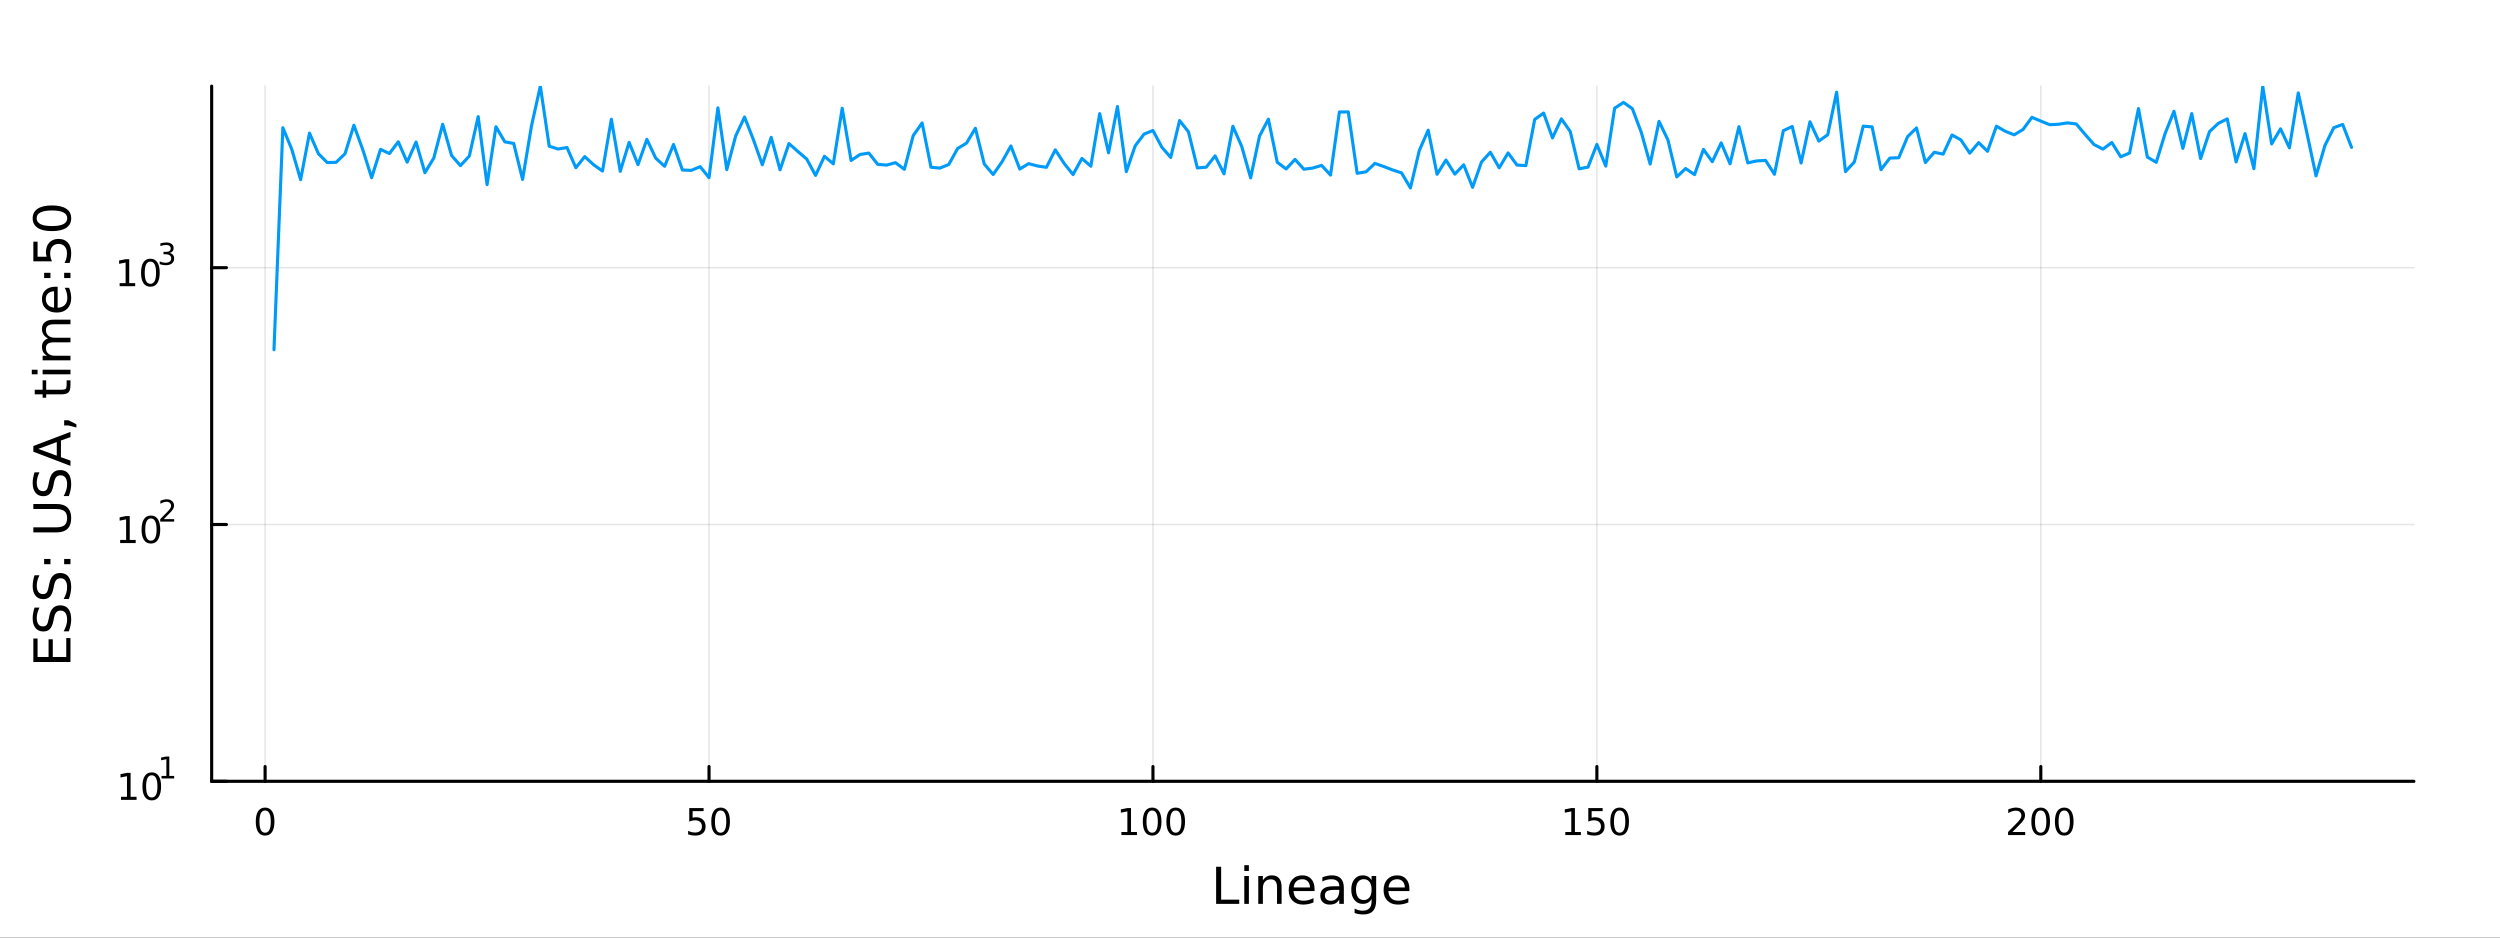 <?xml version="1.0" encoding="utf-8"?>
<svg xmlns="http://www.w3.org/2000/svg" xmlns:xlink="http://www.w3.org/1999/xlink" width="800" height="300" viewBox="0 0 3200 1200">
<rect x="0" y="0" width="3200" height="1200" fill="#333333" stroke="none"/>
<defs>
  <clipPath id="clip660">
    <rect x="0" y="0" width="3200" height="1200"/>
  </clipPath>
</defs>
<path clip-path="url(#clip660)" d="
M0 1200 L3200 1200 L3200 0 L0 0  Z
  " fill="#ffffff" fill-rule="evenodd" fill-opacity="1"/>
<defs>
  <clipPath id="clip661">
    <rect x="640" y="0" width="2241" height="1200"/>
  </clipPath>
</defs>
<path clip-path="url(#clip660)" d="
M270.918 1000.1 L3089.76 1000.1 L3089.76 110.236 L270.918 110.236  Z
  " fill="#ffffff" fill-rule="evenodd" fill-opacity="1"/>
<defs>
  <clipPath id="clip662">
    <rect x="270" y="110" width="2820" height="891"/>
  </clipPath>
</defs>
<polyline clip-path="url(#clip662)" style="stroke:#000000; stroke-linecap:round; stroke-linejoin:round; stroke-width:2; stroke-opacity:0.1; fill:none" points="
  339.332,1000.1 339.332,110.236 
  "/>
<polyline clip-path="url(#clip662)" style="stroke:#000000; stroke-linecap:round; stroke-linejoin:round; stroke-width:2; stroke-opacity:0.1; fill:none" points="
  907.556,1000.1 907.556,110.236 
  "/>
<polyline clip-path="url(#clip662)" style="stroke:#000000; stroke-linecap:round; stroke-linejoin:round; stroke-width:2; stroke-opacity:0.1; fill:none" points="
  1475.78,1000.1 1475.78,110.236 
  "/>
<polyline clip-path="url(#clip662)" style="stroke:#000000; stroke-linecap:round; stroke-linejoin:round; stroke-width:2; stroke-opacity:0.1; fill:none" points="
  2044,1000.1 2044,110.236 
  "/>
<polyline clip-path="url(#clip662)" style="stroke:#000000; stroke-linecap:round; stroke-linejoin:round; stroke-width:2; stroke-opacity:0.1; fill:none" points="
  2612.23,1000.1 2612.23,110.236 
  "/>
<polyline clip-path="url(#clip660)" style="stroke:#000000; stroke-linecap:round; stroke-linejoin:round; stroke-width:4; stroke-opacity:1; fill:none" points="
  270.918,1000.1 3089.76,1000.1 
  "/>
<polyline clip-path="url(#clip660)" style="stroke:#000000; stroke-linecap:round; stroke-linejoin:round; stroke-width:4; stroke-opacity:1; fill:none" points="
  339.332,1000.1 339.332,981.2 
  "/>
<polyline clip-path="url(#clip660)" style="stroke:#000000; stroke-linecap:round; stroke-linejoin:round; stroke-width:4; stroke-opacity:1; fill:none" points="
  907.556,1000.1 907.556,981.2 
  "/>
<polyline clip-path="url(#clip660)" style="stroke:#000000; stroke-linecap:round; stroke-linejoin:round; stroke-width:4; stroke-opacity:1; fill:none" points="
  1475.78,1000.1 1475.78,981.2 
  "/>
<polyline clip-path="url(#clip660)" style="stroke:#000000; stroke-linecap:round; stroke-linejoin:round; stroke-width:4; stroke-opacity:1; fill:none" points="
  2044,1000.1 2044,981.2 
  "/>
<polyline clip-path="url(#clip660)" style="stroke:#000000; stroke-linecap:round; stroke-linejoin:round; stroke-width:4; stroke-opacity:1; fill:none" points="
  2612.23,1000.1 2612.23,981.2 
  "/>
<path clip-path="url(#clip660)" d="M339.332 1037.42 Q335.721 1037.42 333.892 1040.98 Q332.086 1044.52 332.086 1051.65 Q332.086 1058.76 333.892 1062.32 Q335.721 1065.87 339.332 1065.87 Q342.966 1065.87 344.772 1062.32 Q346.6 1058.76 346.6 1051.65 Q346.6 1044.52 344.772 1040.98 Q342.966 1037.42 339.332 1037.42 M339.332 1033.71 Q345.142 1033.71 348.198 1038.32 Q351.276 1042.9 351.276 1051.65 Q351.276 1060.38 348.198 1064.99 Q345.142 1069.57 339.332 1069.57 Q333.522 1069.57 330.443 1064.99 Q327.387 1060.38 327.387 1051.65 Q327.387 1042.9 330.443 1038.32 Q333.522 1033.71 339.332 1033.71 Z" fill="#000000" fill-rule="evenodd" fill-opacity="1" /><path clip-path="url(#clip660)" d="M882.255 1034.34 L900.612 1034.34 L900.612 1038.27 L886.538 1038.27 L886.538 1046.75 Q887.556 1046.4 888.575 1046.24 Q889.593 1046.05 890.612 1046.05 Q896.399 1046.05 899.778 1049.22 Q903.158 1052.39 903.158 1057.81 Q903.158 1063.39 899.686 1066.49 Q896.213 1069.57 889.894 1069.57 Q887.718 1069.57 885.45 1069.2 Q883.204 1068.83 880.797 1068.09 L880.797 1063.39 Q882.88 1064.52 885.102 1065.08 Q887.325 1065.63 889.801 1065.63 Q893.806 1065.63 896.144 1063.53 Q898.482 1061.42 898.482 1057.81 Q898.482 1054.2 896.144 1052.09 Q893.806 1049.99 889.801 1049.99 Q887.926 1049.99 886.051 1050.4 Q884.2 1050.82 882.255 1051.7 L882.255 1034.34 Z" fill="#000000" fill-rule="evenodd" fill-opacity="1" /><path clip-path="url(#clip660)" d="M922.371 1037.42 Q918.76 1037.42 916.931 1040.98 Q915.125 1044.52 915.125 1051.65 Q915.125 1058.76 916.931 1062.32 Q918.76 1065.87 922.371 1065.87 Q926.005 1065.87 927.81 1062.32 Q929.639 1058.76 929.639 1051.65 Q929.639 1044.52 927.81 1040.98 Q926.005 1037.42 922.371 1037.42 M922.371 1033.71 Q928.181 1033.71 931.236 1038.32 Q934.315 1042.9 934.315 1051.65 Q934.315 1060.38 931.236 1064.99 Q928.181 1069.57 922.371 1069.57 Q916.561 1069.57 913.482 1064.99 Q910.426 1060.38 910.426 1051.65 Q910.426 1042.9 913.482 1038.32 Q916.561 1033.71 922.371 1033.71 Z" fill="#000000" fill-rule="evenodd" fill-opacity="1" /><path clip-path="url(#clip660)" d="M1435.39 1064.96 L1443.03 1064.96 L1443.03 1038.6 L1434.72 1040.26 L1434.72 1036 L1442.98 1034.34 L1447.66 1034.34 L1447.66 1064.96 L1455.29 1064.96 L1455.29 1068.9 L1435.39 1068.9 L1435.39 1064.96 Z" fill="#000000" fill-rule="evenodd" fill-opacity="1" /><path clip-path="url(#clip660)" d="M1474.74 1037.42 Q1471.13 1037.42 1469.3 1040.98 Q1467.49 1044.52 1467.49 1051.65 Q1467.49 1058.76 1469.3 1062.32 Q1471.13 1065.87 1474.74 1065.87 Q1478.37 1065.87 1480.18 1062.32 Q1482.01 1058.76 1482.01 1051.65 Q1482.01 1044.52 1480.18 1040.98 Q1478.37 1037.42 1474.74 1037.42 M1474.74 1033.71 Q1480.55 1033.71 1483.6 1038.32 Q1486.68 1042.9 1486.68 1051.65 Q1486.68 1060.38 1483.6 1064.99 Q1480.55 1069.57 1474.74 1069.57 Q1468.93 1069.57 1465.85 1064.99 Q1462.79 1060.38 1462.79 1051.65 Q1462.79 1042.9 1465.85 1038.32 Q1468.93 1033.71 1474.74 1033.71 Z" fill="#000000" fill-rule="evenodd" fill-opacity="1" /><path clip-path="url(#clip660)" d="M1504.9 1037.42 Q1501.29 1037.42 1499.46 1040.98 Q1497.65 1044.52 1497.65 1051.65 Q1497.65 1058.76 1499.46 1062.32 Q1501.29 1065.87 1504.9 1065.87 Q1508.53 1065.87 1510.34 1062.32 Q1512.17 1058.76 1512.17 1051.65 Q1512.17 1044.52 1510.34 1040.98 Q1508.53 1037.42 1504.9 1037.42 M1504.9 1033.71 Q1510.71 1033.71 1513.77 1038.32 Q1516.84 1042.9 1516.84 1051.65 Q1516.84 1060.38 1513.77 1064.99 Q1510.71 1069.57 1504.9 1069.57 Q1499.09 1069.57 1496.01 1064.99 Q1492.96 1060.38 1492.96 1051.65 Q1492.96 1042.9 1496.01 1038.32 Q1499.09 1033.71 1504.9 1033.71 Z" fill="#000000" fill-rule="evenodd" fill-opacity="1" /><path clip-path="url(#clip660)" d="M2003.61 1064.96 L2011.25 1064.96 L2011.25 1038.6 L2002.94 1040.26 L2002.94 1036 L2011.2 1034.34 L2015.88 1034.34 L2015.88 1064.96 L2023.52 1064.96 L2023.52 1068.9 L2003.61 1068.9 L2003.61 1064.96 Z" fill="#000000" fill-rule="evenodd" fill-opacity="1" /><path clip-path="url(#clip660)" d="M2033.01 1034.34 L2051.37 1034.34 L2051.37 1038.27 L2037.29 1038.27 L2037.29 1046.75 Q2038.31 1046.4 2039.33 1046.24 Q2040.35 1046.05 2041.37 1046.05 Q2047.15 1046.05 2050.53 1049.22 Q2053.91 1052.39 2053.91 1057.81 Q2053.91 1063.39 2050.44 1066.49 Q2046.97 1069.57 2040.65 1069.57 Q2038.47 1069.57 2036.2 1069.2 Q2033.96 1068.83 2031.55 1068.09 L2031.55 1063.39 Q2033.63 1064.52 2035.86 1065.08 Q2038.08 1065.63 2040.56 1065.63 Q2044.56 1065.63 2046.9 1063.53 Q2049.24 1061.42 2049.24 1057.81 Q2049.24 1054.2 2046.9 1052.09 Q2044.56 1049.99 2040.56 1049.99 Q2038.68 1049.99 2036.81 1050.4 Q2034.95 1050.82 2033.01 1051.7 L2033.01 1034.34 Z" fill="#000000" fill-rule="evenodd" fill-opacity="1" /><path clip-path="url(#clip660)" d="M2073.12 1037.42 Q2069.51 1037.42 2067.68 1040.98 Q2065.88 1044.52 2065.88 1051.65 Q2065.88 1058.76 2067.68 1062.32 Q2069.51 1065.87 2073.12 1065.87 Q2076.76 1065.87 2078.56 1062.32 Q2080.39 1058.76 2080.39 1051.65 Q2080.39 1044.52 2078.56 1040.98 Q2076.76 1037.42 2073.12 1037.42 M2073.12 1033.71 Q2078.93 1033.71 2081.99 1038.32 Q2085.07 1042.9 2085.07 1051.65 Q2085.07 1060.38 2081.99 1064.99 Q2078.93 1069.57 2073.12 1069.57 Q2067.31 1069.57 2064.24 1064.99 Q2061.18 1060.38 2061.18 1051.65 Q2061.18 1042.9 2064.24 1038.32 Q2067.31 1033.71 2073.12 1033.71 Z" fill="#000000" fill-rule="evenodd" fill-opacity="1" /><path clip-path="url(#clip660)" d="M2575.92 1064.96 L2592.24 1064.96 L2592.24 1068.9 L2570.3 1068.9 L2570.3 1064.96 Q2572.96 1062.21 2577.54 1057.58 Q2582.15 1052.93 2583.33 1051.58 Q2585.57 1049.06 2586.45 1047.32 Q2587.36 1045.56 2587.36 1043.87 Q2587.36 1041.12 2585.41 1039.38 Q2583.49 1037.65 2580.39 1037.65 Q2578.19 1037.65 2575.74 1038.41 Q2573.3 1039.18 2570.53 1040.73 L2570.53 1036 Q2573.35 1034.87 2575.8 1034.29 Q2578.26 1033.71 2580.3 1033.71 Q2585.67 1033.71 2588.86 1036.4 Q2592.05 1039.08 2592.05 1043.57 Q2592.05 1045.7 2591.24 1047.62 Q2590.46 1049.52 2588.35 1052.12 Q2587.77 1052.79 2584.67 1056 Q2581.57 1059.2 2575.92 1064.96 Z" fill="#000000" fill-rule="evenodd" fill-opacity="1" /><path clip-path="url(#clip660)" d="M2612.05 1037.42 Q2608.44 1037.42 2606.61 1040.98 Q2604.81 1044.52 2604.81 1051.65 Q2604.81 1058.76 2606.61 1062.32 Q2608.44 1065.87 2612.05 1065.87 Q2615.69 1065.87 2617.49 1062.32 Q2619.32 1058.76 2619.32 1051.65 Q2619.32 1044.52 2617.49 1040.98 Q2615.69 1037.42 2612.05 1037.42 M2612.05 1033.71 Q2617.86 1033.71 2620.92 1038.32 Q2624 1042.9 2624 1051.65 Q2624 1060.38 2620.92 1064.99 Q2617.86 1069.57 2612.05 1069.57 Q2606.24 1069.57 2603.17 1064.99 Q2600.11 1060.38 2600.11 1051.65 Q2600.11 1042.9 2603.17 1038.32 Q2606.24 1033.71 2612.05 1033.71 Z" fill="#000000" fill-rule="evenodd" fill-opacity="1" /><path clip-path="url(#clip660)" d="M2642.22 1037.42 Q2638.61 1037.42 2636.78 1040.98 Q2634.97 1044.52 2634.97 1051.65 Q2634.97 1058.76 2636.78 1062.32 Q2638.61 1065.87 2642.22 1065.87 Q2645.85 1065.87 2647.66 1062.32 Q2649.48 1058.76 2649.48 1051.65 Q2649.48 1044.52 2647.66 1040.98 Q2645.85 1037.42 2642.22 1037.42 M2642.22 1033.71 Q2648.03 1033.71 2651.08 1038.32 Q2654.16 1042.9 2654.16 1051.65 Q2654.16 1060.38 2651.08 1064.99 Q2648.03 1069.57 2642.22 1069.57 Q2636.41 1069.57 2633.33 1064.99 Q2630.27 1060.38 2630.27 1051.65 Q2630.27 1042.9 2633.33 1038.32 Q2636.41 1033.71 2642.22 1033.71 Z" fill="#000000" fill-rule="evenodd" fill-opacity="1" /><path clip-path="url(#clip660)" d="M1556.64 1109.44 L1563.07 1109.44 L1563.07 1151.55 L1586.21 1151.55 L1586.21 1156.96 L1556.64 1156.96 L1556.64 1109.44 Z" fill="#000000" fill-rule="evenodd" fill-opacity="1" /><path clip-path="url(#clip660)" d="M1592.7 1121.31 L1598.56 1121.31 L1598.56 1156.96 L1592.7 1156.96 L1592.7 1121.31 M1592.7 1107.44 L1598.56 1107.44 L1598.56 1114.85 L1592.7 1114.85 L1592.7 1107.44 Z" fill="#000000" fill-rule="evenodd" fill-opacity="1" /><path clip-path="url(#clip660)" d="M1640.44 1135.45 L1640.44 1156.96 L1634.59 1156.96 L1634.59 1135.64 Q1634.59 1130.58 1632.61 1128.06 Q1630.64 1125.55 1626.69 1125.55 Q1621.95 1125.55 1619.21 1128.57 Q1616.48 1131.59 1616.48 1136.81 L1616.48 1156.96 L1610.59 1156.96 L1610.59 1121.31 L1616.48 1121.31 L1616.48 1126.85 Q1618.58 1123.64 1621.41 1122.05 Q1624.27 1120.45 1628 1120.45 Q1634.14 1120.45 1637.29 1124.27 Q1640.44 1128.06 1640.44 1135.45 Z" fill="#000000" fill-rule="evenodd" fill-opacity="1" /><path clip-path="url(#clip660)" d="M1682.62 1137.67 L1682.62 1140.54 L1655.69 1140.54 Q1656.07 1146.59 1659.32 1149.77 Q1662.6 1152.92 1668.42 1152.92 Q1671.79 1152.92 1674.95 1152.09 Q1678.13 1151.26 1681.25 1149.61 L1681.25 1155.15 Q1678.1 1156.48 1674.79 1157.18 Q1671.48 1157.88 1668.07 1157.88 Q1659.54 1157.88 1654.54 1152.92 Q1649.58 1147.95 1649.58 1139.49 Q1649.58 1130.74 1654.29 1125.61 Q1659.03 1120.45 1667.05 1120.45 Q1674.25 1120.45 1678.42 1125.1 Q1682.62 1129.72 1682.62 1137.67 M1676.76 1135.95 Q1676.7 1131.15 1674.05 1128.28 Q1671.44 1125.42 1667.12 1125.42 Q1662.21 1125.42 1659.25 1128.19 Q1656.33 1130.96 1655.88 1135.99 L1676.76 1135.95 Z" fill="#000000" fill-rule="evenodd" fill-opacity="1" /><path clip-path="url(#clip660)" d="M1708.43 1139.04 Q1701.33 1139.04 1698.59 1140.67 Q1695.86 1142.29 1695.86 1146.2 Q1695.86 1149.32 1697.89 1151.17 Q1699.96 1152.98 1703.5 1152.98 Q1708.37 1152.98 1711.29 1149.55 Q1714.25 1146.08 1714.25 1140.35 L1714.25 1139.04 L1708.43 1139.04 M1720.11 1136.62 L1720.11 1156.96 L1714.25 1156.96 L1714.25 1151.55 Q1712.25 1154.8 1709.26 1156.36 Q1706.27 1157.88 1701.94 1157.88 Q1696.46 1157.88 1693.22 1154.83 Q1690 1151.74 1690 1146.59 Q1690 1140.57 1694.01 1137.51 Q1698.05 1134.46 1706.04 1134.46 L1714.25 1134.46 L1714.25 1133.89 Q1714.25 1129.84 1711.58 1127.65 Q1708.94 1125.42 1704.13 1125.42 Q1701.08 1125.42 1698.18 1126.15 Q1695.28 1126.88 1692.61 1128.35 L1692.61 1122.94 Q1695.83 1121.7 1698.85 1121.09 Q1701.87 1120.45 1704.74 1120.45 Q1712.47 1120.45 1716.29 1124.46 Q1720.11 1128.48 1720.11 1136.62 Z" fill="#000000" fill-rule="evenodd" fill-opacity="1" /><path clip-path="url(#clip660)" d="M1755.63 1138.72 Q1755.63 1132.36 1752.99 1128.86 Q1750.38 1125.36 1745.64 1125.36 Q1740.93 1125.36 1738.28 1128.86 Q1735.67 1132.36 1735.67 1138.72 Q1735.67 1145.06 1738.28 1148.56 Q1740.93 1152.06 1745.64 1152.06 Q1750.38 1152.06 1752.99 1148.56 Q1755.63 1145.06 1755.63 1138.72 M1761.49 1152.54 Q1761.49 1161.64 1757.45 1166.06 Q1753.4 1170.52 1745.06 1170.52 Q1741.98 1170.52 1739.24 1170.04 Q1736.5 1169.6 1733.92 1168.64 L1733.92 1162.95 Q1736.5 1164.35 1739.02 1165.01 Q1741.53 1165.68 1744.14 1165.68 Q1749.9 1165.68 1752.77 1162.66 Q1755.63 1159.67 1755.63 1153.59 L1755.63 1150.69 Q1753.82 1153.84 1750.98 1155.4 Q1748.15 1156.96 1744.2 1156.96 Q1737.65 1156.96 1733.64 1151.96 Q1729.63 1146.97 1729.63 1138.72 Q1729.63 1130.45 1733.64 1125.45 Q1737.65 1120.45 1744.2 1120.45 Q1748.15 1120.45 1750.98 1122.01 Q1753.82 1123.57 1755.63 1126.72 L1755.63 1121.31 L1761.49 1121.31 L1761.49 1152.54 Z" fill="#000000" fill-rule="evenodd" fill-opacity="1" /><path clip-path="url(#clip660)" d="M1804.04 1137.67 L1804.04 1140.54 L1777.12 1140.54 Q1777.5 1146.59 1780.74 1149.77 Q1784.02 1152.92 1789.85 1152.92 Q1793.22 1152.92 1796.37 1152.09 Q1799.55 1151.26 1802.67 1149.61 L1802.67 1155.15 Q1799.52 1156.48 1796.21 1157.18 Q1792.9 1157.88 1789.5 1157.88 Q1780.97 1157.88 1775.97 1152.92 Q1771 1147.95 1771 1139.49 Q1771 1130.74 1775.71 1125.61 Q1780.46 1120.45 1788.48 1120.45 Q1795.67 1120.45 1799.84 1125.1 Q1804.04 1129.72 1804.04 1137.67 M1798.19 1135.95 Q1798.12 1131.15 1795.48 1128.28 Q1792.87 1125.42 1788.54 1125.42 Q1783.64 1125.42 1780.68 1128.19 Q1777.75 1130.96 1777.31 1135.99 L1798.19 1135.95 Z" fill="#000000" fill-rule="evenodd" fill-opacity="1" /><polyline clip-path="url(#clip662)" style="stroke:#000000; stroke-linecap:round; stroke-linejoin:round; stroke-width:2; stroke-opacity:0.1; fill:none" points="
  270.918,1000.1 3089.76,1000.1 
  "/>
<polyline clip-path="url(#clip662)" style="stroke:#000000; stroke-linecap:round; stroke-linejoin:round; stroke-width:2; stroke-opacity:0.1; fill:none" points="
  270.918,671.358 3089.76,671.358 
  "/>
<polyline clip-path="url(#clip662)" style="stroke:#000000; stroke-linecap:round; stroke-linejoin:round; stroke-width:2; stroke-opacity:0.1; fill:none" points="
  270.918,342.618 3089.76,342.618 
  "/>
<polyline clip-path="url(#clip660)" style="stroke:#000000; stroke-linecap:round; stroke-linejoin:round; stroke-width:4; stroke-opacity:1; fill:none" points="
  270.918,1000.1 270.918,110.236 
  "/>
<polyline clip-path="url(#clip660)" style="stroke:#000000; stroke-linecap:round; stroke-linejoin:round; stroke-width:4; stroke-opacity:1; fill:none" points="
  270.918,1000.1 289.815,1000.1 
  "/>
<polyline clip-path="url(#clip660)" style="stroke:#000000; stroke-linecap:round; stroke-linejoin:round; stroke-width:4; stroke-opacity:1; fill:none" points="
  270.918,671.358 289.815,671.358 
  "/>
<polyline clip-path="url(#clip660)" style="stroke:#000000; stroke-linecap:round; stroke-linejoin:round; stroke-width:4; stroke-opacity:1; fill:none" points="
  270.918,342.618 289.815,342.618 
  "/>
<path clip-path="url(#clip660)" d="M154.902 1019.89 L162.54 1019.89 L162.54 993.525 L154.23 995.191 L154.23 990.932 L162.494 989.265 L167.17 989.265 L167.17 1019.89 L174.809 1019.89 L174.809 1023.83 L154.902 1023.83 L154.902 1019.89 Z" fill="#000000" fill-rule="evenodd" fill-opacity="1" /><path clip-path="url(#clip660)" d="M194.253 992.344 Q190.642 992.344 188.813 995.909 Q187.008 999.45 187.008 1006.58 Q187.008 1013.69 188.813 1017.25 Q190.642 1020.79 194.253 1020.79 Q197.887 1020.79 199.693 1017.25 Q201.522 1013.69 201.522 1006.58 Q201.522 999.45 199.693 995.909 Q197.887 992.344 194.253 992.344 M194.253 988.64 Q200.063 988.64 203.119 993.247 Q206.198 997.83 206.198 1006.58 Q206.198 1015.31 203.119 1019.91 Q200.063 1024.5 194.253 1024.5 Q188.443 1024.5 185.364 1019.91 Q182.309 1015.31 182.309 1006.58 Q182.309 997.83 185.364 993.247 Q188.443 988.64 194.253 988.64 Z" fill="#000000" fill-rule="evenodd" fill-opacity="1" /><path clip-path="url(#clip660)" d="M206.743 993.218 L212.95 993.218 L212.95 971.796 L206.198 973.15 L206.198 969.689 L212.912 968.335 L216.711 968.335 L216.711 993.218 L222.918 993.218 L222.918 996.415 L206.743 996.415 L206.743 993.218 Z" fill="#000000" fill-rule="evenodd" fill-opacity="1" /><path clip-path="url(#clip660)" d="M153.792 691.15 L161.431 691.15 L161.431 664.785 L153.121 666.451 L153.121 662.192 L161.384 660.526 L166.06 660.526 L166.06 691.15 L173.699 691.15 L173.699 695.086 L153.792 695.086 L153.792 691.15 Z" fill="#000000" fill-rule="evenodd" fill-opacity="1" /><path clip-path="url(#clip660)" d="M193.143 663.604 Q189.532 663.604 187.704 667.169 Q185.898 670.711 185.898 677.84 Q185.898 684.947 187.704 688.512 Q189.532 692.053 193.143 692.053 Q196.778 692.053 198.583 688.512 Q200.412 684.947 200.412 677.84 Q200.412 670.711 198.583 667.169 Q196.778 663.604 193.143 663.604 M193.143 659.901 Q198.954 659.901 202.009 664.507 Q205.088 669.09 205.088 677.84 Q205.088 686.567 202.009 691.174 Q198.954 695.757 193.143 695.757 Q187.333 695.757 184.255 691.174 Q181.199 686.567 181.199 677.84 Q181.199 669.09 184.255 664.507 Q187.333 659.901 193.143 659.901 Z" fill="#000000" fill-rule="evenodd" fill-opacity="1" /><path clip-path="url(#clip660)" d="M209.658 664.478 L222.918 664.478 L222.918 667.675 L205.088 667.675 L205.088 664.478 Q207.251 662.24 210.975 658.478 Q214.717 654.698 215.677 653.607 Q217.501 651.557 218.216 650.146 Q218.949 648.717 218.949 647.344 Q218.949 645.106 217.369 643.695 Q215.808 642.285 213.288 642.285 Q211.501 642.285 209.508 642.905 Q207.533 643.526 205.276 644.786 L205.276 640.949 Q207.57 640.028 209.564 639.558 Q211.558 639.087 213.213 639.087 Q217.576 639.087 220.172 641.269 Q222.767 643.451 222.767 647.099 Q222.767 648.83 222.109 650.391 Q221.469 651.933 219.758 654.04 Q219.288 654.585 216.767 657.199 Q214.247 659.795 209.658 664.478 Z" fill="#000000" fill-rule="evenodd" fill-opacity="1" /><path clip-path="url(#clip660)" d="M153.134 362.411 L160.772 362.411 L160.772 336.045 L152.462 337.712 L152.462 333.452 L160.726 331.786 L165.402 331.786 L165.402 362.411 L173.041 362.411 L173.041 366.346 L153.134 366.346 L153.134 362.411 Z" fill="#000000" fill-rule="evenodd" fill-opacity="1" /><path clip-path="url(#clip660)" d="M192.485 334.864 Q188.874 334.864 187.045 338.429 Q185.24 341.971 185.24 349.1 Q185.24 356.207 187.045 359.772 Q188.874 363.313 192.485 363.313 Q196.119 363.313 197.925 359.772 Q199.754 356.207 199.754 349.1 Q199.754 341.971 197.925 338.429 Q196.119 334.864 192.485 334.864 M192.485 331.161 Q198.295 331.161 201.351 335.767 Q204.43 340.351 204.43 349.1 Q204.43 357.827 201.351 362.434 Q198.295 367.017 192.485 367.017 Q186.675 367.017 183.596 362.434 Q180.541 357.827 180.541 349.1 Q180.541 340.351 183.596 335.767 Q186.675 331.161 192.485 331.161 Z" fill="#000000" fill-rule="evenodd" fill-opacity="1" /><path clip-path="url(#clip660)" d="M217.125 323.795 Q219.852 324.378 221.375 326.221 Q222.918 328.064 222.918 330.773 Q222.918 334.929 220.059 337.205 Q217.2 339.481 211.934 339.481 Q210.166 339.481 208.285 339.123 Q206.423 338.785 204.43 338.089 L204.43 334.422 Q206.009 335.343 207.89 335.813 Q209.771 336.283 211.821 336.283 Q215.395 336.283 217.256 334.873 Q219.137 333.462 219.137 330.773 Q219.137 328.29 217.388 326.898 Q215.658 325.488 212.555 325.488 L209.282 325.488 L209.282 322.366 L212.705 322.366 Q215.507 322.366 216.993 321.256 Q218.479 320.128 218.479 318.021 Q218.479 315.858 216.937 314.711 Q215.413 313.545 212.555 313.545 Q210.994 313.545 209.207 313.883 Q207.42 314.222 205.276 314.937 L205.276 311.551 Q207.439 310.949 209.32 310.648 Q211.219 310.348 212.893 310.348 Q217.219 310.348 219.739 312.322 Q222.259 314.278 222.259 317.626 Q222.259 319.958 220.924 321.576 Q219.589 323.174 217.125 323.795 Z" fill="#000000" fill-rule="evenodd" fill-opacity="1" /><path clip-path="url(#clip660)" d="M42.686 847.369 L42.686 817.323 L48.097 817.323 L48.097 840.939 L62.165 840.939 L62.165 818.309 L67.576 818.309 L67.576 840.939 L84.795 840.939 L84.795 816.75 L90.206 816.75 L90.206 847.369 L42.686 847.369 Z" fill="#000000" fill-rule="evenodd" fill-opacity="1" /><path clip-path="url(#clip660)" d="M44.246 777.696 L50.516 777.696 Q48.766 781.356 47.906 784.603 Q47.047 787.849 47.047 790.873 Q47.047 796.125 49.084 798.989 Q51.121 801.822 54.877 801.822 Q58.028 801.822 59.651 799.944 Q61.242 798.035 62.229 792.751 L63.025 788.868 Q64.393 781.675 67.863 778.269 Q71.3 774.832 77.093 774.832 Q84 774.832 87.564 779.479 Q91.129 784.094 91.129 793.038 Q91.129 796.411 90.365 800.231 Q89.602 804.018 88.106 808.092 L81.485 808.092 Q83.681 804.177 84.795 800.422 Q85.909 796.666 85.909 793.038 Q85.909 787.531 83.745 784.539 Q81.581 781.547 77.57 781.547 Q74.069 781.547 72.096 783.712 Q70.123 785.844 69.136 790.746 L68.372 794.661 Q66.94 801.854 63.884 805.069 Q60.828 808.283 55.386 808.283 Q49.084 808.283 45.455 803.859 Q41.827 799.403 41.827 791.605 Q41.827 788.263 42.432 784.794 Q43.036 781.325 44.246 777.696 Z" fill="#000000" fill-rule="evenodd" fill-opacity="1" /><path clip-path="url(#clip660)" d="M44.246 736.319 L50.516 736.319 Q48.766 739.979 47.906 743.226 Q47.047 746.472 47.047 749.496 Q47.047 754.748 49.084 757.612 Q51.121 760.445 54.877 760.445 Q58.028 760.445 59.651 758.567 Q61.242 756.657 62.229 751.374 L63.025 747.491 Q64.393 740.298 67.863 736.892 Q71.3 733.454 77.093 733.454 Q84 733.454 87.564 738.101 Q91.129 742.717 91.129 751.66 Q91.129 755.034 90.365 758.854 Q89.602 762.641 88.106 766.715 L81.485 766.715 Q83.681 762.8 84.795 759.045 Q85.909 755.289 85.909 751.66 Q85.909 746.154 83.745 743.162 Q81.581 740.17 77.57 740.17 Q74.069 740.17 72.096 742.335 Q70.123 744.467 69.136 749.369 L68.372 753.284 Q66.94 760.477 63.884 763.692 Q60.828 766.906 55.386 766.906 Q49.084 766.906 45.455 762.482 Q41.827 758.026 41.827 750.228 Q41.827 746.886 42.432 743.417 Q43.036 739.948 44.246 736.319 Z" fill="#000000" fill-rule="evenodd" fill-opacity="1" /><path clip-path="url(#clip660)" d="M82.122 722.187 L82.122 715.471 L90.206 715.471 L90.206 722.187 L82.122 722.187 M56.5 722.187 L56.5 715.471 L64.584 715.471 L64.584 722.187 L56.5 722.187 Z" fill="#000000" fill-rule="evenodd" fill-opacity="1" /><path clip-path="url(#clip660)" d="M42.686 681.479 L42.686 675.017 L71.555 675.017 Q79.194 675.017 82.567 672.248 Q85.909 669.479 85.909 663.273 Q85.909 657.098 82.567 654.329 Q79.194 651.56 71.555 651.56 L42.686 651.56 L42.686 645.098 L72.35 645.098 Q81.644 645.098 86.387 649.714 Q91.129 654.297 91.129 663.273 Q91.129 672.28 86.387 676.895 Q81.644 681.479 72.35 681.479 L42.686 681.479 Z" fill="#000000" fill-rule="evenodd" fill-opacity="1" /><path clip-path="url(#clip660)" d="M44.246 604.549 L50.516 604.549 Q48.766 608.209 47.906 611.456 Q47.047 614.702 47.047 617.726 Q47.047 622.978 49.084 625.842 Q51.121 628.675 54.877 628.675 Q58.028 628.675 59.651 626.797 Q61.242 624.887 62.229 619.604 L63.025 615.721 Q64.393 608.528 67.863 605.122 Q71.3 601.684 77.093 601.684 Q84 601.684 87.564 606.331 Q91.129 610.946 91.129 619.89 Q91.129 623.264 90.365 627.084 Q89.602 630.871 88.106 634.945 L81.485 634.945 Q83.681 631.03 84.795 627.275 Q85.909 623.519 85.909 619.89 Q85.909 614.384 83.745 611.392 Q81.581 608.4 77.57 608.4 Q74.069 608.4 72.096 610.565 Q70.123 612.697 69.136 617.599 L68.372 621.514 Q66.94 628.707 63.884 631.921 Q60.828 635.136 55.386 635.136 Q49.084 635.136 45.455 630.712 Q41.827 626.256 41.827 618.458 Q41.827 615.116 42.432 611.647 Q43.036 608.177 44.246 604.549 Z" fill="#000000" fill-rule="evenodd" fill-opacity="1" /><path clip-path="url(#clip660)" d="M49.02 574.566 L72.669 583.287 L72.669 565.814 L49.02 574.566 M42.686 578.195 L42.686 570.906 L90.206 552.796 L90.206 559.48 L78.016 563.808 L78.016 585.229 L90.206 589.558 L90.206 596.337 L42.686 578.195 Z" fill="#000000" fill-rule="evenodd" fill-opacity="1" /><path clip-path="url(#clip660)" d="M82.122 544.616 L82.122 537.9 L87.596 537.9 L97.781 543.12 L97.781 547.226 L87.596 544.616 L82.122 544.616 Z" fill="#000000" fill-rule="evenodd" fill-opacity="1" /><path clip-path="url(#clip660)" d="M44.437 498.878 L54.558 498.878 L54.558 486.815 L59.11 486.815 L59.11 498.878 L78.462 498.878 Q82.822 498.878 84.063 497.701 Q85.305 496.491 85.305 492.831 L85.305 486.815 L90.206 486.815 L90.206 492.831 Q90.206 499.61 87.692 502.188 Q85.145 504.766 78.462 504.766 L59.11 504.766 L59.11 509.063 L54.558 509.063 L54.558 504.766 L44.437 504.766 L44.437 498.878 Z" fill="#000000" fill-rule="evenodd" fill-opacity="1" /><path clip-path="url(#clip660)" d="M54.558 479.113 L54.558 473.256 L90.206 473.256 L90.206 479.113 L54.558 479.113 M40.681 479.113 L40.681 473.256 L48.097 473.256 L48.097 479.113 L40.681 479.113 Z" fill="#000000" fill-rule="evenodd" fill-opacity="1" /><path clip-path="url(#clip660)" d="M61.401 433.248 Q57.455 431.052 55.577 427.996 Q53.699 424.941 53.699 420.803 Q53.699 415.233 57.614 412.209 Q61.497 409.185 68.69 409.185 L90.206 409.185 L90.206 415.074 L68.881 415.074 Q63.757 415.074 61.274 416.888 Q58.791 418.702 58.791 422.426 Q58.791 426.978 61.815 429.619 Q64.839 432.261 70.059 432.261 L90.206 432.261 L90.206 438.149 L68.881 438.149 Q63.725 438.149 61.274 439.964 Q58.791 441.778 58.791 445.565 Q58.791 450.053 61.847 452.695 Q64.871 455.337 70.059 455.337 L90.206 455.337 L90.206 461.225 L54.558 461.225 L54.558 455.337 L60.096 455.337 Q56.818 453.332 55.259 450.531 Q53.699 447.73 53.699 443.879 Q53.699 439.995 55.672 437.29 Q57.646 434.553 61.401 433.248 Z" fill="#000000" fill-rule="evenodd" fill-opacity="1" /><path clip-path="url(#clip660)" d="M70.918 367.013 L73.783 367.013 L73.783 393.94 Q79.83 393.558 83.013 390.311 Q86.164 387.033 86.164 381.208 Q86.164 377.834 85.337 374.683 Q84.509 371.5 82.854 368.381 L88.392 368.381 Q89.729 371.532 90.429 374.842 Q91.129 378.153 91.129 381.558 Q91.129 390.088 86.164 395.085 Q81.199 400.051 72.732 400.051 Q63.98 400.051 58.855 395.34 Q53.699 390.598 53.699 382.577 Q53.699 375.383 58.346 371.214 Q62.961 367.013 70.918 367.013 M69.2 372.869 Q64.393 372.933 61.529 375.574 Q58.664 378.184 58.664 382.513 Q58.664 387.415 61.433 390.375 Q64.202 393.303 69.231 393.749 L69.2 372.869 Z" fill="#000000" fill-rule="evenodd" fill-opacity="1" /><path clip-path="url(#clip660)" d="M82.122 355.904 L82.122 349.189 L90.206 349.189 L90.206 355.904 L82.122 355.904 M56.5 355.904 L56.5 349.189 L64.584 349.189 L64.584 355.904 L56.5 355.904 Z" fill="#000000" fill-rule="evenodd" fill-opacity="1" /><path clip-path="url(#clip660)" d="M42.686 334.547 L42.686 309.307 L48.097 309.307 L48.097 328.659 L59.746 328.659 Q59.269 327.259 59.046 325.858 Q58.791 324.458 58.791 323.057 Q58.791 315.1 63.152 310.453 Q67.513 305.806 74.96 305.806 Q82.631 305.806 86.896 310.581 Q91.129 315.355 91.129 324.044 Q91.129 327.036 90.62 330.155 Q90.111 333.243 89.092 336.553 L82.631 336.553 Q84.191 333.688 84.955 330.633 Q85.719 327.577 85.719 324.171 Q85.719 318.665 82.822 315.45 Q79.926 312.236 74.96 312.236 Q69.995 312.236 67.099 315.45 Q64.202 318.665 64.202 324.171 Q64.202 326.75 64.775 329.328 Q65.348 331.874 66.558 334.547 L42.686 334.547 Z" fill="#000000" fill-rule="evenodd" fill-opacity="1" /><path clip-path="url(#clip660)" d="M46.919 279.389 Q46.919 284.354 51.821 286.868 Q56.691 289.351 66.494 289.351 Q76.265 289.351 81.167 286.868 Q86.037 284.354 86.037 279.389 Q86.037 274.392 81.167 271.909 Q76.265 269.394 66.494 269.394 Q56.691 269.394 51.821 271.909 Q46.919 274.392 46.919 279.389 M41.827 279.389 Q41.827 271.4 48.161 267.198 Q54.463 262.965 66.494 262.965 Q78.493 262.965 84.827 267.198 Q91.129 271.4 91.129 279.389 Q91.129 287.378 84.827 291.611 Q78.493 295.812 66.494 295.812 Q54.463 295.812 48.161 291.611 Q41.827 287.378 41.827 279.389 Z" fill="#000000" fill-rule="evenodd" fill-opacity="1" /><polyline clip-path="url(#clip662)" style="stroke:#009af9; stroke-linecap:round; stroke-linejoin:round; stroke-width:4; stroke-opacity:1; fill:none" points="
  350.696,447.672 362.061,163.492 373.425,190.955 384.79,229.973 396.154,170.379 407.519,196.717 418.883,208.083 430.248,207.727 441.612,196.81 452.977,160.333 
  464.341,191.495 475.706,227.396 487.07,191.17 498.435,196.528 509.799,181.526 521.164,207.565 532.528,181.779 543.892,221.066 555.257,202.277 566.621,159.061 
  577.986,198.982 589.35,212.01 600.715,199.731 612.079,149.27 623.444,236.323 634.808,162.248 646.173,181.571 657.537,183.614 668.902,229.669 680.266,161.384 
  691.631,110.236 702.995,187.154 714.36,190.72 725.724,188.86 737.089,214.712 748.453,200.452 759.818,210.886 771.182,218.928 782.547,152.633 793.911,219.269 
  805.276,182.257 816.64,210.747 828.005,178.393 839.369,202.496 850.734,212.852 862.098,184.939 873.462,217.603 884.827,218.071 896.191,213.357 907.556,227.36 
  918.92,138.081 930.285,217.077 941.649,174.079 953.014,149.79 964.378,178.826 975.743,210.895 987.107,175.819 998.472,217.314 1009.84,183.77 1021.2,193.821 
  1032.57,203.541 1043.93,224.494 1055.29,200.042 1066.66,209.747 1078.02,138.568 1089.39,205.418 1100.75,197.756 1112.12,195.934 1123.48,210.356 1134.85,211.321 
  1146.21,208.216 1157.57,216.689 1168.94,173.545 1180.3,157.353 1191.67,214.053 1203.03,215.181 1214.4,210.558 1225.76,190.068 1237.13,183.229 1248.49,164.157 
  1259.85,209.925 1271.22,223.38 1282.58,207.12 1293.95,186.843 1305.31,216.388 1316.68,209.464 1328.04,212.48 1339.41,214.183 1350.77,191.823 1362.14,209.25 
  1373.5,223.445 1384.86,202.784 1396.23,212.725 1407.59,145.481 1418.96,195.612 1430.32,136.358 1441.69,219.679 1453.05,186.626 1464.42,171.627 1475.78,167.053 
  1487.14,188.427 1498.51,201.522 1509.87,154.324 1521.24,168.756 1532.6,214.93 1543.97,213.993 1555.33,199.558 1566.7,222.483 1578.06,161.607 1589.42,187.492 
  1600.79,227.682 1612.15,174.28 1623.52,152.543 1634.88,207.726 1646.25,216.242 1657.61,204.04 1668.98,216.584 1680.34,215.106 1691.71,211.731 1703.07,224.1 
  1714.43,143.323 1725.8,143.256 1737.16,221.812 1748.53,219.94 1759.89,209.154 1771.26,213.182 1782.62,217.564 1793.99,221.315 1805.35,240.523 1816.71,192.658 
  1828.08,166.596 1839.44,223.08 1850.81,204.848 1862.17,222.873 1873.54,210.934 1884.9,239.794 1896.27,207.435 1907.63,194.874 1918.99,214.803 1930.36,195.749 
  1941.72,211.232 1953.09,211.993 1964.45,152.857 1975.82,144.738 1987.18,176.517 1998.55,152.119 2009.91,168.306 2021.28,216.071 2032.64,213.917 2044,184.843 
  2055.37,212.607 2066.73,138.476 2078.1,131.099 2089.46,139.172 2100.83,169.401 2112.19,209.967 2123.56,155.375 2134.92,179.065 2146.28,226.426 2157.65,215.712 
  2169.01,223.518 2180.38,191.257 2191.74,206.96 2203.11,182.878 2214.47,209.638 2225.84,162.107 2237.2,208.509 2248.56,205.971 2259.93,205.356 2271.29,223.028 
  2282.66,167.26 2294.02,161.901 2305.39,208.65 2316.75,155.903 2328.12,180.551 2339.48,172.456 2350.85,118 2362.21,219.655 2373.57,207.261 2384.94,161.467 
  2396.3,162.421 2407.67,217.162 2419.03,202.335 2430.4,201.895 2441.76,174.87 2453.13,163.766 2464.49,208.009 2475.85,194.919 2487.22,197.266 2498.58,172.796 
  2509.95,179.064 2521.31,196.042 2532.68,182.557 2544.04,193.628 2555.41,161.551 2566.77,168.018 2578.13,172.577 2589.5,165.724 2600.86,150.19 2612.23,154.969 
  2623.59,159.617 2634.96,159.041 2646.32,157.295 2657.69,158.724 2669.05,172.208 2680.42,185.036 2691.78,190.842 2703.14,182.461 2714.51,200.696 2725.87,195.854 
  2737.24,138.958 2748.6,201.017 2759.97,207.762 2771.33,170.934 2782.7,142.408 2794.06,189.922 2805.42,145.445 2816.79,202.944 2828.15,168.462 2839.52,157.832 
  2850.88,152.199 2862.25,207.285 2873.61,171.023 2884.98,215.928 2896.34,110.568 2907.7,184.207 2919.07,164.914 2930.43,189.243 2941.8,118.94 2953.16,171.796 
  2964.53,225.154 2975.89,186.279 2987.26,163.443 2998.62,159.296 3009.99,188.65 
  "/>
</svg>
